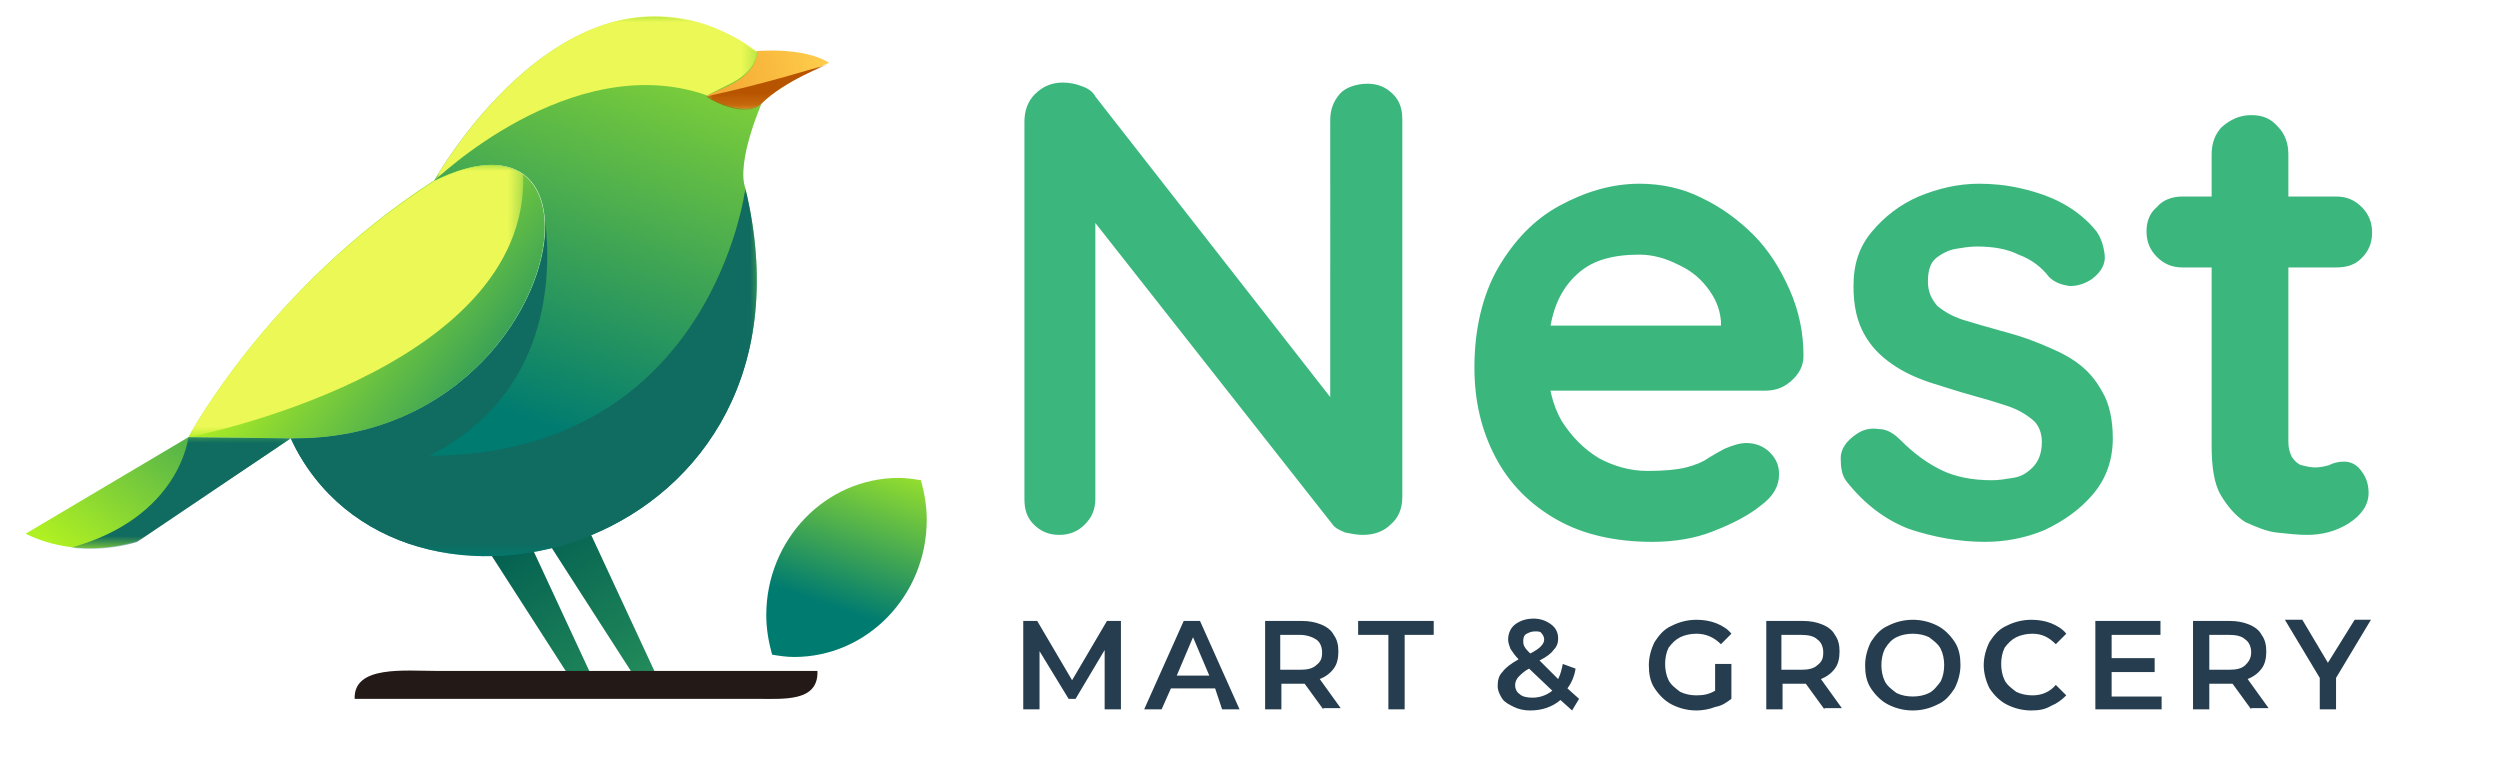 <?xml version="1.0" encoding="utf-8"?>
<!-- Generator: Adobe Illustrator 27.0.0, SVG Export Plug-In . SVG Version: 6.00 Build 0)  -->
<svg version="1.1" id="Calque_1" xmlns="http://www.w3.org/2000/svg" xmlns:xlink="http://www.w3.org/1999/xlink" x="0px" y="0px"
	 viewBox="0 0 215 66" style="enable-background:new 0 0 215 66;" xml:space="preserve">
<style type="text/css">
	.st0{fill:#253D4E;}
	.st1{fill:#3BB77E;}
	
		.st2{clip-path:url(#SVGID_00000097495202803546534220000015126473861799130290_);fill:url(#SVGID_00000061459227557556670800000002369179877665450390_);}
	
		.st3{clip-path:url(#SVGID_00000010272849066426070400000016336899071420956060_);fill:url(#SVGID_00000049212333930940338090000016321272917862770353_);}
	
		.st4{clip-path:url(#SVGID_00000096781351881414614630000011924031706198148516_);fill:url(#SVGID_00000075851475166282424570000007621978263177183385_);}
	
		.st5{clip-path:url(#SVGID_00000090997838200278928930000013623279208400144048_);fill:url(#SVGID_00000114754333041451348290000018105463700209859714_);}
	
		.st6{clip-path:url(#SVGID_00000061445795986317342240000000516655398458813334_);fill:url(#SVGID_00000016053775348244216830000003132915299773357976_);}
	
		.st7{clip-path:url(#SVGID_00000075135170143570361480000016301489250956382890_);fill:url(#SVGID_00000129887172574484153480000003856975189204406975_);}
	.st8{filter:url(#Adobe_OpacityMaskFilter);}
	.st9{fill:url(#SVGID_00000048478121503975973660000006869599076350797232_);}
	.st10{mask:url(#SVGID_00000181773540488687515030000006277913160579780257_);fill-rule:evenodd;clip-rule:evenodd;fill:#106B60;}
	.st11{filter:url(#Adobe_OpacityMaskFilter_00000150797763481592564870000001736910003892017077_);}
	.st12{fill:url(#SVGID_00000055697260088383972380000002259412464731060374_);}
	.st13{mask:url(#SVGID_00000050647157178301537910000008935382754641167292_);fill-rule:evenodd;clip-rule:evenodd;fill:#EBF855;}
	.st14{filter:url(#Adobe_OpacityMaskFilter_00000065755087212997293390000007835507405167786133_);}
	.st15{fill:url(#SVGID_00000061432113670320613590000011126831788801722264_);}
	.st16{mask:url(#SVGID_00000101792254178217423820000012745021166862663819_);fill-rule:evenodd;clip-rule:evenodd;fill:#106B60;}
	.st17{filter:url(#Adobe_OpacityMaskFilter_00000069398203348659061040000017710859444948486806_);}
	.st18{fill:url(#SVGID_00000000922160045743271870000010334384675301806995_);}
	.st19{mask:url(#SVGID_00000051384619759528242310000000324780639523917969_);fill-rule:evenodd;clip-rule:evenodd;fill:#EBF855;}
	.st20{filter:url(#Adobe_OpacityMaskFilter_00000044166793770019193950000005471598840786232215_);}
	.st21{fill:url(#SVGID_00000169534065187358063650000011336761463601250733_);}
	.st22{mask:url(#SVGID_00000084528890483529603300000001583192512408608660_);fill-rule:evenodd;clip-rule:evenodd;fill:#B75400;}
	.st23{fill:#231916;}
	
		.st24{clip-path:url(#SVGID_00000059295894049655441390000016518054714420877238_);fill:url(#SVGID_00000083061668863006188750000003791079483444933509_);}
</style>
<path class="st0" d="M95,61l0-5.1l-2.5,4.2h-0.6L89.4,56v5H88v-7.6h1.2l3,5.1l3-5.1h1.2l0,7.6H95z M104.5,59.2h-3.8L99.9,61h-1.5
	l3.4-7.6h1.4l3.4,7.6h-1.5L104.5,59.2z M104,58.1l-1.4-3.3l-1.4,3.3H104z M113.8,61l-1.6-2.2c-0.1,0-0.2,0-0.3,0h-1.7V61h-1.4v-7.6
	h3.1c0.7,0,1.2,0.1,1.7,0.3c0.5,0.2,0.9,0.5,1.1,0.9c0.3,0.4,0.4,0.9,0.4,1.4c0,0.6-0.1,1.1-0.4,1.5c-0.3,0.4-0.7,0.7-1.2,0.9
	l1.8,2.5H113.8z M113.7,56.1c0-0.5-0.2-0.9-0.5-1.1s-0.8-0.4-1.4-0.4h-1.7v3h1.7c0.6,0,1.1-0.1,1.4-0.4
	C113.6,56.9,113.7,56.6,113.7,56.1z M119.3,54.6h-2.5v-1.2h6.5v1.2h-2.5V61h-1.4V54.6z M135.2,61.1l-1-0.9c-0.7,0.6-1.6,0.9-2.6,0.9
	c-0.5,0-1-0.1-1.4-0.3c-0.4-0.2-0.8-0.4-1-0.7c-0.2-0.3-0.4-0.7-0.4-1.1c0-0.5,0.1-0.9,0.4-1.2c0.3-0.4,0.7-0.7,1.4-1.1
	c-0.3-0.3-0.5-0.6-0.7-0.9c-0.1-0.3-0.2-0.5-0.2-0.8c0-0.5,0.2-1,0.6-1.3c0.4-0.3,0.9-0.5,1.6-0.5c0.6,0,1.1,0.2,1.5,0.5
	c0.4,0.3,0.6,0.7,0.6,1.2c0,0.4-0.1,0.7-0.4,1c-0.2,0.3-0.6,0.6-1.2,0.9l1.6,1.6c0.2-0.4,0.3-0.8,0.4-1.3l1.1,0.4
	c-0.1,0.7-0.4,1.3-0.7,1.7l1,0.9L135.2,61.1z M132,54.3c-0.3,0-0.5,0.1-0.7,0.2c-0.2,0.1-0.3,0.3-0.3,0.6c0,0.2,0,0.3,0.1,0.5
	c0.1,0.2,0.3,0.4,0.5,0.6c0.4-0.2,0.7-0.4,0.9-0.6c0.2-0.2,0.3-0.4,0.3-0.6c0-0.2-0.1-0.4-0.2-0.5C132.5,54.3,132.3,54.3,132,54.3z
	 M131.8,60c0.6,0,1.2-0.2,1.7-0.6l-2-1.9c-0.4,0.2-0.7,0.5-0.9,0.7c-0.2,0.2-0.3,0.5-0.3,0.7c0,0.3,0.1,0.6,0.4,0.8
	C130.9,59.9,131.3,60,131.8,60z M147.6,57.1h1.3v3c-0.4,0.3-0.8,0.6-1.4,0.7c-0.5,0.2-1.1,0.3-1.6,0.3c-0.8,0-1.5-0.2-2.1-0.5
	c-0.6-0.3-1.1-0.8-1.5-1.4c-0.4-0.6-0.5-1.3-0.5-2c0-0.7,0.2-1.4,0.5-2c0.4-0.6,0.8-1.1,1.5-1.4c0.6-0.3,1.3-0.5,2.1-0.5
	c0.6,0,1.2,0.1,1.7,0.3c0.5,0.2,1,0.5,1.3,0.9l-0.9,0.9c-0.6-0.6-1.3-0.9-2.1-0.9c-0.5,0-1,0.1-1.4,0.3c-0.4,0.2-0.7,0.5-1,0.9
	c-0.2,0.4-0.3,0.9-0.3,1.4c0,0.5,0.1,1,0.3,1.4c0.2,0.4,0.6,0.7,1,1c0.4,0.2,0.9,0.3,1.4,0.3c0.6,0,1.1-0.1,1.6-0.4V57.1z M156.9,61
	l-1.6-2.2c-0.1,0-0.2,0-0.3,0h-1.7V61h-1.4v-7.6h3.1c0.7,0,1.2,0.1,1.7,0.3c0.5,0.2,0.9,0.5,1.1,0.9c0.3,0.4,0.4,0.9,0.4,1.4
	c0,0.6-0.1,1.1-0.4,1.5c-0.3,0.4-0.7,0.7-1.2,0.9l1.8,2.5H156.9z M156.8,56.1c0-0.5-0.2-0.9-0.5-1.1c-0.3-0.3-0.8-0.4-1.4-0.4h-1.7
	v3h1.7c0.6,0,1.1-0.1,1.4-0.4C156.7,56.9,156.8,56.6,156.8,56.1z M164.5,61.1c-0.8,0-1.5-0.2-2.1-0.5c-0.6-0.3-1.1-0.8-1.5-1.4
	c-0.4-0.6-0.5-1.3-0.5-2s0.2-1.4,0.5-2c0.4-0.6,0.8-1.1,1.5-1.4c0.6-0.3,1.3-0.5,2.1-0.5c0.8,0,1.5,0.2,2.1,0.5
	c0.6,0.3,1.1,0.8,1.5,1.4c0.4,0.6,0.5,1.3,0.5,2c0,0.7-0.2,1.4-0.5,2c-0.4,0.6-0.8,1.1-1.5,1.4C166,60.9,165.3,61.1,164.5,61.1z
	 M164.5,59.9c0.5,0,1-0.1,1.4-0.3c0.4-0.2,0.7-0.6,1-1c0.2-0.4,0.3-0.9,0.3-1.4c0-0.5-0.1-1-0.3-1.4c-0.2-0.4-0.6-0.7-1-1
	c-0.4-0.2-0.9-0.3-1.4-0.3c-0.5,0-1,0.1-1.4,0.3c-0.4,0.2-0.7,0.5-1,1c-0.2,0.4-0.3,0.9-0.3,1.4c0,0.5,0.1,1,0.3,1.4
	c0.2,0.4,0.6,0.7,1,1C163.5,59.8,164,59.9,164.5,59.9z M174.7,61.1c-0.8,0-1.5-0.2-2.1-0.5c-0.6-0.3-1.1-0.8-1.5-1.4
	c-0.3-0.6-0.5-1.3-0.5-2c0-0.7,0.2-1.4,0.5-2c0.4-0.6,0.8-1.1,1.5-1.4c0.6-0.3,1.3-0.5,2.1-0.5c0.6,0,1.2,0.1,1.7,0.3
	c0.5,0.2,1,0.5,1.3,0.9l-0.9,0.9c-0.6-0.6-1.2-0.9-2-0.9c-0.5,0-1,0.1-1.4,0.3c-0.4,0.2-0.7,0.5-1,0.9c-0.2,0.4-0.3,0.9-0.3,1.4
	s0.1,1,0.3,1.4c0.2,0.4,0.6,0.7,1,1c0.4,0.2,0.9,0.3,1.4,0.3c0.8,0,1.5-0.3,2-0.9l0.9,0.9c-0.4,0.4-0.8,0.7-1.3,0.9
	C175.9,61,175.4,61.1,174.7,61.1z M185.9,59.8V61h-5.7v-7.6h5.6v1.2h-4.2v2h3.7v1.2h-3.7v2.1H185.9z M193.6,61l-1.6-2.2
	c-0.1,0-0.2,0-0.3,0H190V61h-1.4v-7.6h3.1c0.7,0,1.2,0.1,1.7,0.3c0.5,0.2,0.9,0.5,1.1,0.9c0.3,0.4,0.4,0.9,0.4,1.4
	c0,0.6-0.1,1.1-0.4,1.5c-0.3,0.4-0.7,0.7-1.2,0.9l1.8,2.5H193.6z M193.6,56.1c0-0.5-0.2-0.9-0.5-1.1c-0.3-0.3-0.8-0.4-1.4-0.4H190v3
	h1.7c0.6,0,1.1-0.1,1.4-0.4C193.4,56.9,193.6,56.6,193.6,56.1z M200.9,58.3V61h-1.4v-2.7l-3-5h1.5l2.2,3.7l2.3-3.7h1.4L200.9,58.3z"
	/>
<path class="st1" d="M117.6,7.2c0.9,0,1.6,0.3,2.2,0.9s0.8,1.3,0.8,2.2v32.4c0,1-0.3,1.8-1,2.4c-0.6,0.6-1.4,0.9-2.4,0.9
	c-0.5,0-1-0.1-1.5-0.2c-0.5-0.2-0.9-0.4-1.1-0.7L92.8,17.4l1.4-0.9v26.4c0,0.9-0.3,1.6-0.9,2.2c-0.6,0.6-1.3,0.9-2.2,0.9
	c-0.9,0-1.6-0.3-2.2-0.9s-0.8-1.3-0.8-2.2V10.5c0-1,0.3-1.8,0.9-2.4c0.7-0.7,1.5-1,2.4-1c0.5,0,1.1,0.1,1.6,0.3
	c0.6,0.2,1,0.5,1.2,0.9l21.1,27l-0.9,0.7V10.3c0-0.9,0.3-1.6,0.8-2.2S116.7,7.2,117.6,7.2z M142.1,46.6c-3.1,0-5.9-0.6-8.2-1.9
	c-2.3-1.3-4.1-3.1-5.3-5.4c-1.2-2.3-1.8-4.8-1.8-7.7c0-3.3,0.7-6.2,2-8.5c1.4-2.4,3.1-4.2,5.3-5.4s4.5-1.9,6.9-1.9
	c1.9,0,3.7,0.4,5.3,1.2c1.7,0.8,3.2,1.9,4.5,3.2c1.3,1.3,2.3,2.9,3.1,4.7c0.8,1.8,1.2,3.7,1.2,5.7c0,0.9-0.4,1.6-1.1,2.2
	s-1.4,0.8-2.3,0.8h-21.2l-1.7-5.6h20.4l-1.2,1.1v-1.5c-0.1-1.1-0.5-2-1.2-2.9c-0.7-0.9-1.5-1.5-2.6-2c-1-0.5-2.1-0.8-3.2-0.8
	c-1.1,0-2.1,0.1-3.1,0.4s-1.8,0.8-2.5,1.5c-0.7,0.7-1.3,1.6-1.7,2.8c-0.4,1.2-0.6,2.7-0.6,4.5c0,2,0.4,3.7,1.2,5.1
	c0.9,1.4,1.9,2.4,3.2,3.2c1.3,0.7,2.7,1.1,4.2,1.1c1.4,0,2.5-0.1,3.3-0.3s1.5-0.5,1.9-0.8c0.5-0.3,1-0.6,1.4-0.8
	c0.7-0.3,1.3-0.5,1.9-0.5c0.8,0,1.5,0.3,2,0.8c0.6,0.6,0.8,1.2,0.8,1.9c0,1-0.5,1.9-1.6,2.7c-1,0.8-2.3,1.5-4.1,2.2
	C145.8,46.3,144,46.6,142.1,46.6z M158.8,41.4c-0.4-0.5-0.5-1.2-0.5-2s0.5-1.5,1.4-2.1c0.6-0.4,1.2-0.5,1.9-0.4c0.7,0,1.3,0.4,1.9,1
	c1.1,1.1,2.2,1.9,3.4,2.5c1.2,0.6,2.7,0.9,4.4,0.9c0.6,0,1.2-0.1,1.8-0.2c0.7-0.1,1.2-0.4,1.7-0.9c0.5-0.5,0.8-1.2,0.8-2.2
	c0-0.8-0.3-1.5-0.8-1.9c-0.6-0.5-1.3-0.9-2.2-1.2c-0.9-0.3-1.9-0.6-3-0.9c-1.1-0.3-2.3-0.7-3.6-1.1c-1.2-0.4-2.3-0.9-3.3-1.6
	c-1-0.7-1.8-1.5-2.4-2.6c-0.6-1.1-0.9-2.4-0.9-4.1c0-1.9,0.5-3.4,1.6-4.7s2.4-2.3,4-3c1.7-0.7,3.4-1.1,5.2-1.1
	c1.1,0,2.3,0.1,3.6,0.4c1.3,0.3,2.5,0.7,3.6,1.3c1.1,0.6,2.1,1.4,2.9,2.4c0.4,0.6,0.6,1.2,0.7,2c0.1,0.8-0.3,1.5-1.1,2.1
	c-0.6,0.4-1.2,0.6-1.9,0.6c-0.7-0.1-1.3-0.3-1.8-0.8c-0.6-0.8-1.5-1.5-2.6-1.9c-1-0.5-2.2-0.7-3.6-0.7c-0.6,0-1.2,0.1-1.8,0.2
	c-0.6,0.1-1.2,0.4-1.7,0.8c-0.5,0.4-0.7,1.1-0.7,2c0,0.9,0.3,1.5,0.8,2.1c0.6,0.5,1.3,0.9,2.2,1.2c1,0.3,2,0.6,3.1,0.9
	c1.1,0.3,2.2,0.6,3.4,1.1s2.2,0.9,3.2,1.6c1,0.7,1.7,1.5,2.3,2.6c0.6,1,0.9,2.4,0.9,4c0,1.9-0.6,3.5-1.7,4.8
	c-1.1,1.3-2.5,2.3-4.2,3.1c-1.7,0.7-3.4,1-5.1,1c-2.2,0-4.4-0.4-6.5-1.1C162.1,44.7,160.3,43.3,158.8,41.4z M187.7,16.9h13.2
	c0.9,0,1.6,0.3,2.2,0.9c0.6,0.6,0.9,1.3,0.9,2.2c0,0.9-0.3,1.6-0.9,2.2c-0.6,0.6-1.3,0.8-2.2,0.8h-13.2c-0.9,0-1.6-0.3-2.2-0.9
	c-0.6-0.6-0.9-1.3-0.9-2.2c0-0.9,0.3-1.6,0.9-2.1C186,17.2,186.8,16.9,187.7,16.9z M193.6,9.9c1,0,1.7,0.3,2.3,1
	c0.6,0.6,0.9,1.4,0.9,2.4V38c0,0.5,0.1,0.9,0.3,1.3c0.2,0.3,0.5,0.6,0.8,0.7c0.4,0.1,0.8,0.2,1.2,0.2c0.4,0,0.9-0.1,1.2-0.2
	c0.4-0.2,0.8-0.3,1.3-0.3c0.5,0,1,0.2,1.4,0.7c0.4,0.5,0.7,1.1,0.7,2c0,1-0.6,1.9-1.7,2.6c-1.1,0.7-2.3,1-3.6,1
	c-0.8,0-1.6-0.1-2.6-0.2c-0.9-0.1-1.8-0.5-2.7-0.9c-0.8-0.5-1.5-1.3-2.1-2.3c-0.6-1-0.8-2.5-0.8-4.3v-25c0-1,0.3-1.8,0.9-2.4
	C191.8,10.3,192.6,9.9,193.6,9.9z"/>
<g>
	<defs>
		<polygon id="SVGID_1_" points="45.1,45.7 51,58.4 49.1,58.4 41,45.8 		"/>
	</defs>
	<clipPath id="SVGID_00000093879478098209634170000002696453479441996731_">
		<use xlink:href="#SVGID_1_"  style="overflow:visible;"/>
	</clipPath>
	
		<linearGradient id="SVGID_00000002356250650403770730000000527806873448723115_" gradientUnits="userSpaceOnUse" x1="41.976" y1="45.62" x2="53.888" y2="64.681">
		<stop  offset="0" style="stop-color:#005B50"/>
		<stop  offset="1" style="stop-color:#2B975D"/>
	</linearGradient>
	
		<rect x="41" y="45.7" style="clip-path:url(#SVGID_00000093879478098209634170000002696453479441996731_);fill:url(#SVGID_00000002356250650403770730000000527806873448723115_);" width="10" height="12.7"/>
</g>
<g>
	<defs>
		<polygon id="SVGID_00000062176199832249840130000017622713617730194065_" points="50.7,45.7 56.6,58.4 54.7,58.4 46.6,45.8 		"/>
	</defs>
	<clipPath id="SVGID_00000003788592319308931710000003572144067666542722_">
		<use xlink:href="#SVGID_00000062176199832249840130000017622713617730194065_"  style="overflow:visible;"/>
	</clipPath>
	
		<linearGradient id="SVGID_00000029752020383603160950000010599708705510511038_" gradientUnits="userSpaceOnUse" x1="45.966" y1="43.054" x2="57.879" y2="62.115">
		<stop  offset="0" style="stop-color:#005B50"/>
		<stop  offset="1" style="stop-color:#2B975D"/>
	</linearGradient>
	
		<rect x="46.6" y="45.7" style="clip-path:url(#SVGID_00000003788592319308931710000003572144067666542722_);fill:url(#SVGID_00000029752020383603160950000010599708705510511038_);" width="10" height="12.7"/>
</g>
<g>
	<defs>
		<path id="SVGID_00000130621075393186006520000011359768722701582012_" d="M60.8,8.2c0,0,3.1,2,4.7,0.7c1.9-1.9,5.8-3.5,5.8-3.5
			c-2.2-1.4-6.3-1-6.3-1s0.3,1.7-2.7,3L60.8,8.2z"/>
	</defs>
	<clipPath id="SVGID_00000018196287028316466400000008623218568418271660_">
		<use xlink:href="#SVGID_00000130621075393186006520000011359768722701582012_"  style="overflow:visible;"/>
	</clipPath>
	
		<linearGradient id="SVGID_00000119109539512852182590000018345688454960316813_" gradientUnits="userSpaceOnUse" x1="62.124" y1="8.18" x2="71.499" y2="5.836">
		<stop  offset="0" style="stop-color:#F4AA35"/>
		<stop  offset="1" style="stop-color:#FFCE4B"/>
	</linearGradient>
	
		<rect x="60.8" y="4.1" style="clip-path:url(#SVGID_00000018196287028316466400000008623218568418271660_);fill:url(#SVGID_00000119109539512852182590000018345688454960316813_);" width="10.6" height="6.1"/>
</g>
<g>
	<defs>
		<path id="SVGID_00000116211838002074574040000011752619647592666034_" d="M62.4,7.5c2.9-1.3,2.7-3,2.7-3
			C49.6-6.5,37.3,15.6,37.3,15.6C54,7.3,48.2,38.1,25,37.7c9.2,19.7,46.6,9.7,39.1-21.5c-0.8-2.3,1.4-7.3,1.4-7.3
			c-1.6,1.3-4.7-0.7-4.7-0.7L62.4,7.5z"/>
	</defs>
	<clipPath id="SVGID_00000057854560634378190120000001926834585024048562_">
		<use xlink:href="#SVGID_00000116211838002074574040000011752619647592666034_"  style="overflow:visible;"/>
	</clipPath>
	
		<linearGradient id="SVGID_00000060000414041592412600000008468542471701995410_" gradientUnits="userSpaceOnUse" x1="44.568" y1="35.839" x2="60.113" y2="-7.207">
		<stop  offset="0" style="stop-color:#007B70"/>
		<stop  offset="1" style="stop-color:#AFF022"/>
	</linearGradient>
	
		<rect x="25" y="-6.5" style="clip-path:url(#SVGID_00000057854560634378190120000001926834585024048562_);fill:url(#SVGID_00000060000414041592412600000008468542471701995410_);" width="46.6" height="63.9"/>
</g>
<g>
	<defs>
		<path id="SVGID_00000120521255552016149330000017205088791688795285_" d="M25,37.7c23.2,0.4,29-30.4,12.2-22.1
			c-14.2,9.2-21,22-21,22L25,37.7z"/>
	</defs>
	<clipPath id="SVGID_00000000931480303986715220000013636109157661170835_">
		<use xlink:href="#SVGID_00000120521255552016149330000017205088791688795285_"  style="overflow:visible;"/>
	</clipPath>
	
		<linearGradient id="SVGID_00000080180774332215065200000004878380667867259531_" gradientUnits="userSpaceOnUse" x1="49.926" y1="34.163" x2="30.289" y2="18.999">
		<stop  offset="0" style="stop-color:#007B70"/>
		<stop  offset="1" style="stop-color:#AFF022"/>
	</linearGradient>
	
		<rect x="16.2" y="7.3" style="clip-path:url(#SVGID_00000000931480303986715220000013636109157661170835_);fill:url(#SVGID_00000080180774332215065200000004878380667867259531_);" width="37.8" height="30.8"/>
</g>
<g>
	<defs>
		<path id="SVGID_00000001650582007908886460000015444645918226447290_" d="M25,37.7l-8.8-0.1l-14,8.3c4.9,2.4,9.6,0.6,9.6,0.6
			L25,37.7z"/>
	</defs>
	<clipPath id="SVGID_00000178920302321844127980000007634493130810978467_">
		<use xlink:href="#SVGID_00000001650582007908886460000015444645918226447290_"  style="overflow:visible;"/>
	</clipPath>
	
		<linearGradient id="SVGID_00000062888228484466562830000005758077539178246822_" gradientUnits="userSpaceOnUse" x1="24.921" y1="28.357" x2="8.423" y2="49.74">
		<stop  offset="0" style="stop-color:#007B70"/>
		<stop  offset="1" style="stop-color:#AFF022"/>
	</linearGradient>
	
		<rect x="2.2" y="37.6" style="clip-path:url(#SVGID_00000178920302321844127980000007634493130810978467_);fill:url(#SVGID_00000062888228484466562830000005758077539178246822_);" width="22.8" height="10.7"/>
</g>
<defs>
	<filter id="Adobe_OpacityMaskFilter" filterUnits="userSpaceOnUse" x="25" y="16.2" width="40.1" height="31.6">
		<feColorMatrix  type="matrix" values="1 0 0 0 0  0 1 0 0 0  0 0 1 0 0  0 0 0 1 0"/>
	</filter>
</defs>
<mask maskUnits="userSpaceOnUse" x="25" y="16.2" width="40.1" height="31.6" id="SVGID_00000018232757007284386860000001466577886845202347_">
	<g class="st8">
		
			<linearGradient id="SVGID_00000096043834242027169880000011661627436968959908_" gradientUnits="userSpaceOnUse" x1="-3900.311" y1="2068.184" x2="-3853.306" y2="2051.733" gradientTransform="matrix(1 0 0 1 3929.097 -2030.471)">
			<stop  offset="0" style="stop-color:#FFFFFF"/>
			<stop  offset="1" style="stop-color:#000000"/>
		</linearGradient>
		
			<rect x="25" y="16.2" style="fill:url(#SVGID_00000096043834242027169880000011661627436968959908_);" width="40.1" height="31.6"/>
	</g>
</mask>
<path style="mask:url(#SVGID_00000018232757007284386860000001466577886845202347_);fill-rule:evenodd;clip-rule:evenodd;fill:#106B60;" d="
	M64.1,16.2c0,0-2.8,22.9-27.2,23c10.5-5.3,10.5-15.7,10-20.1c0.3,7-7.4,18.8-21.9,18.6C34.2,57.4,71.6,47.4,64.1,16.2"/>
<defs>
	
		<filter id="Adobe_OpacityMaskFilter_00000011735200107773004390000008435986783974625696_" filterUnits="userSpaceOnUse" x="16.2" y="14.2" width="28.8" height="23.4">
		<feColorMatrix  type="matrix" values="1 0 0 0 0  0 1 0 0 0  0 0 1 0 0  0 0 0 1 0"/>
	</filter>
</defs>
<mask maskUnits="userSpaceOnUse" x="16.2" y="14.2" width="28.8" height="23.4" id="SVGID_00000072994177582812328960000017679539879687643554_">
	<g style="filter:url(#Adobe_OpacityMaskFilter_00000011735200107773004390000008435986783974625696_);">
		
			<linearGradient id="SVGID_00000122678834526334210460000015955328915834310591_" gradientUnits="userSpaceOnUse" x1="-3854.432" y1="2145.783" x2="-3798.391" y2="2145.782" gradientTransform="matrix(1 0 0 1 3849.873 -2119.855)">
			<stop  offset="0" style="stop-color:#FFFFFF"/>
			<stop  offset="1" style="stop-color:#000000"/>
		</linearGradient>
		
			<rect x="16.2" y="14.2" style="fill:url(#SVGID_00000122678834526334210460000015955328915834310591_);" width="28.8" height="23.4"/>
	</g>
</mask>
<path style="mask:url(#SVGID_00000072994177582812328960000017679539879687643554_);fill-rule:evenodd;clip-rule:evenodd;fill:#EBF855;" d="
	M16.2,37.6c0,0,29.3-5.6,28.8-22.6c-1.6-1.1-4.1-1.2-7.7,0.6C23,24.8,16.2,37.6,16.2,37.6"/>
<defs>
	
		<filter id="Adobe_OpacityMaskFilter_00000093863331436438067110000000260928499475423629_" filterUnits="userSpaceOnUse" x="6.1" y="37.6" width="18.9" height="9.6">
		<feColorMatrix  type="matrix" values="1 0 0 0 0  0 1 0 0 0  0 0 1 0 0  0 0 0 1 0"/>
	</filter>
</defs>
<mask maskUnits="userSpaceOnUse" x="6.1" y="37.6" width="18.9" height="9.6" id="SVGID_00000011728880959581734280000005152601635175450500_">
	<g style="filter:url(#Adobe_OpacityMaskFilter_00000093863331436438067110000000260928499475423629_);">
		
			<linearGradient id="SVGID_00000119811043272498397850000012601985954525089426_" gradientUnits="userSpaceOnUse" x1="-3729.356" y1="2070.07" x2="-3748.171" y2="2081.829" gradientTransform="matrix(1 0 0 1 3758.221 -2035.958)">
			<stop  offset="0" style="stop-color:#FFFFFF"/>
			<stop  offset="1" style="stop-color:#000000"/>
		</linearGradient>
		
			<rect x="6.1" y="37.6" style="fill:url(#SVGID_00000119811043272498397850000012601985954525089426_);" width="18.9" height="9.6"/>
	</g>
</mask>
<path style="mask:url(#SVGID_00000011728880959581734280000005152601635175450500_);fill-rule:evenodd;clip-rule:evenodd;fill:#106B60;" d="
	M16.2,37.6c0,0-0.7,6.9-10.1,9.5c3.2,0.4,5.7-0.5,5.7-0.5L25,37.7L16.2,37.6z"/>
<defs>
	
		<filter id="Adobe_OpacityMaskFilter_00000153670614794588991290000006892170812731504059_" filterUnits="userSpaceOnUse" x="37.3" y="1.4" width="27.8" height="14.2">
		<feColorMatrix  type="matrix" values="1 0 0 0 0  0 1 0 0 0  0 0 1 0 0  0 0 0 1 0"/>
	</filter>
</defs>
<mask maskUnits="userSpaceOnUse" x="37.3" y="1.4" width="27.8" height="14.2" id="SVGID_00000117636228027844146970000009660063509653433253_">
	<g style="filter:url(#Adobe_OpacityMaskFilter_00000153670614794588991290000006892170812731504059_);">
		
			<linearGradient id="SVGID_00000016792121789991705090000012849545670137807235_" gradientUnits="userSpaceOnUse" x1="-3987.553" y1="2306.398" x2="-3988.753" y2="2324.386" gradientTransform="matrix(1 0 0 1 4039.705 -2312.749)">
			<stop  offset="0" style="stop-color:#FFFFFF"/>
			<stop  offset="1" style="stop-color:#000000"/>
		</linearGradient>
		
			<rect x="37.3" y="1.4" style="fill:url(#SVGID_00000016792121789991705090000012849545670137807235_);" width="27.8" height="14.2"/>
	</g>
</mask>
<path style="mask:url(#SVGID_00000117636228027844146970000009660063509653433253_);fill-rule:evenodd;clip-rule:evenodd;fill:#EBF855;" d="
	M37.3,15.6c0,0,11.8-11.5,23.5-7.4l1.6-0.8c2.9-1.3,2.7-3,2.7-3C49.6-6.5,37.3,15.6,37.3,15.6"/>
<defs>
	
		<filter id="Adobe_OpacityMaskFilter_00000155132823949784607580000009812310969166416035_" filterUnits="userSpaceOnUse" x="60.8" y="5.5" width="10.6" height="3.9">
		<feColorMatrix  type="matrix" values="1 0 0 0 0  0 1 0 0 0  0 0 1 0 0  0 0 0 1 0"/>
	</filter>
</defs>
<mask maskUnits="userSpaceOnUse" x="60.8" y="5.5" width="10.6" height="3.9" id="SVGID_00000088813044283414236220000002386979278380515493_">
	<g style="filter:url(#Adobe_OpacityMaskFilter_00000155132823949784607580000009812310969166416035_);">
		
			<linearGradient id="SVGID_00000003805125201956604780000008878625695360271786_" gradientUnits="userSpaceOnUse" x1="-4192.953" y1="2375.517" x2="-4173.78" y2="2373.743" gradientTransform="matrix(1 0 0 1 4252.116 -2367.436)">
			<stop  offset="0" style="stop-color:#FFFFFF"/>
			<stop  offset="1" style="stop-color:#000000"/>
		</linearGradient>
		
			<rect x="60.8" y="5.5" style="fill:url(#SVGID_00000003805125201956604780000008878625695360271786_);" width="10.6" height="3.9"/>
	</g>
</mask>
<path style="mask:url(#SVGID_00000088813044283414236220000002386979278380515493_);fill-rule:evenodd;clip-rule:evenodd;fill:#B75400;" d="
	M71.3,5.5c0,0-5.8,1.8-10.6,2.8c0,0,3.1,2,4.7,0.7C67.3,7,71.3,5.5,71.3,5.5"/>
<path class="st23" d="M37.6,57.7c12.5,0,20.2,0,32.7,0c0.1,2.7-2.9,2.4-5.4,2.4H30.5C30.4,57.2,34.8,57.7,37.6,57.7"/>
<g>
	<defs>
		<path id="SVGID_00000088109448986882603370000000908732183250223549_" d="M77.3,41.1c-6.3,0-11.4,5.3-11.4,11.8
			c0,1.2,0.2,2.3,0.5,3.4c0.6,0.1,1.2,0.2,1.9,0.2c6.3,0,11.4-5.3,11.4-11.8c0-1.2-0.2-2.3-0.5-3.4C78.6,41.2,77.9,41.1,77.3,41.1"
			/>
	</defs>
	<clipPath id="SVGID_00000087396284697099457220000011301981869675802516_">
		<use xlink:href="#SVGID_00000088109448986882603370000000908732183250223549_"  style="overflow:visible;"/>
	</clipPath>
	
		<linearGradient id="SVGID_00000022541983458610269000000002108925076836139408_" gradientUnits="userSpaceOnUse" x1="71.589" y1="52.182" x2="76.613" y2="37.843">
		<stop  offset="0" style="stop-color:#007B70"/>
		<stop  offset="1" style="stop-color:#AFF022"/>
	</linearGradient>
	
		<rect x="65.9" y="41.1" style="clip-path:url(#SVGID_00000087396284697099457220000011301981869675802516_);fill:url(#SVGID_00000022541983458610269000000002108925076836139408_);" width="13.8" height="15.4"/>
</g>
</svg>
